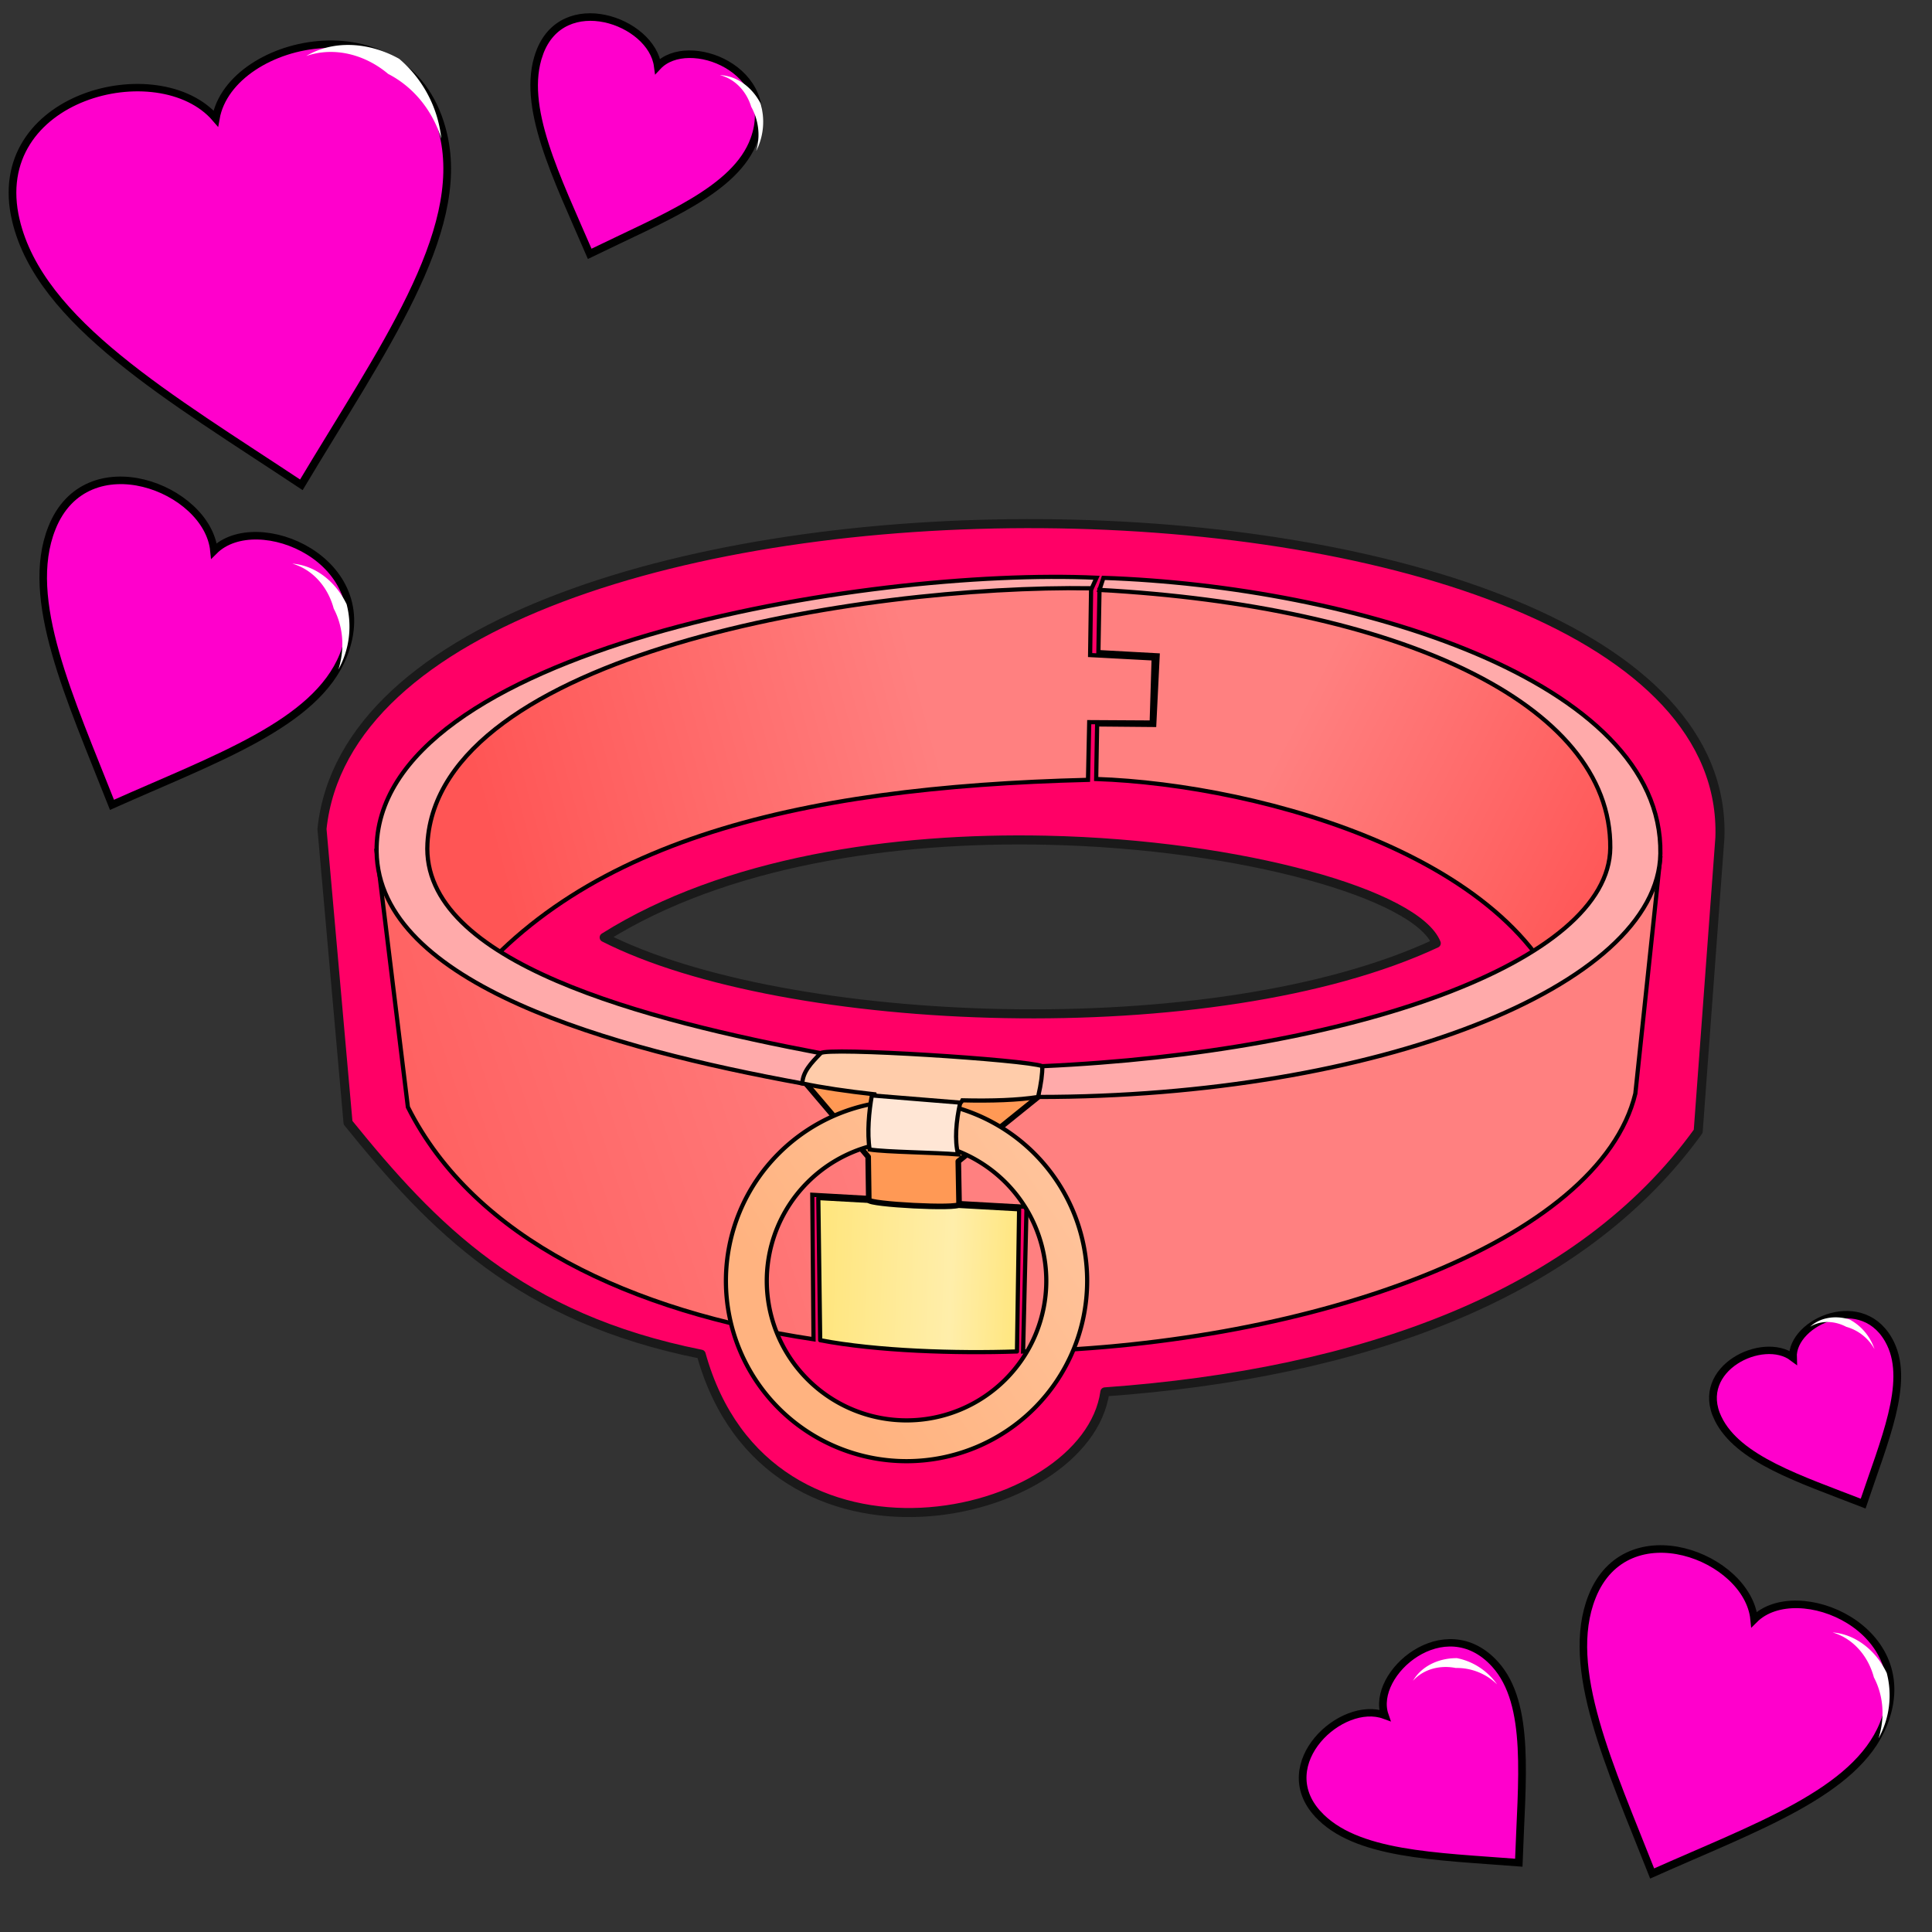<svg version="1.1" viewBox="0 0 64 64" xmlns="http://www.w3.org/2000/svg" xmlns:xlink="http://www.w3.org/1999/xlink">
 <rect x="0" y="0" width="64" height="64" fill="#333333" stroke="none"/>
 <defs>
  <linearGradient id="linearGradient1002" x1="357.42" x2="391.19" y1="186.31" y2="187.53" gradientTransform="translate(-186.49 -117.99)" gradientUnits="userSpaceOnUse">
   <stop stop-color="#ffe680" offset="0"/>
   <stop stop-color="#fea" offset=".654"/>
   <stop stop-color="#ffe680" offset="1"/>
  </linearGradient>
  <linearGradient id="linearGradient982" x1="297.8" x2="376.61" y1="110.65" y2="89.554" gradientTransform="translate(-260.79,-6.903)" gradientUnits="userSpaceOnUse" xlink:href="#innoGrad1"/>
  <linearGradient id="innoGrad1">
   <stop stop-color="#f55" offset="0"/>
   <stop stop-color="#ff8080" offset="1"/>
  </linearGradient>
  <linearGradient id="linearGradient990" x1="497.61" x2="437.97" y1="123.3" y2="93.006" gradientTransform="translate(-260.79,-6.903)" gradientUnits="userSpaceOnUse" xlink:href="#innoGrad1"/>
  <linearGradient id="linearGradient1012" x1="257.34" x2="370.48" y1="188.12" y2="150.92" gradientTransform="translate(-260.79,-6.903)" gradientUnits="userSpaceOnUse" xlink:href="#innoGrad1"/>
  <linearGradient id="linearGradient1064" x1="356.29" x2="427.24" y1="202.12" y2="155.14" gradientTransform="translate(-186.49 -117.99)" gradientUnits="userSpaceOnUse">
   <stop stop-color="#ffb380" offset="0"/>
   <stop stop-color="#fca" offset="1"/>
  </linearGradient>
 </defs>
 <path d="m34.539 17.347c-11.454-0.085-23.148 3.25-23.873 10.113l0.863 9.73c2.819 3.486 5.7 6.472 11.697 7.67 2.22 7.97 12.772 5.574 13.375 1.248 8.479-0.607 15.732-3.188 19.654-8.631l0.719-9.73c0.232-6.81-10.981-10.315-22.436-10.4zm0.113 10.486c6.539 0.14 12.294 1.818 12.926 3.414-7.333 3.429-21.591 2.848-27.564-0.193 3.993-2.511 9.553-3.33 14.639-3.221z" fill="#f06" stroke="#1a1a1a" stroke-linecap="round" stroke-linejoin="round" stroke-width=".3"/>
 <g fill-rule="evenodd">
  <g stroke-width=".856">
   <path transform="matrix(.29 -.059 .066 .281 -68.751 -277.48)" d="m7.862 1015.1c-0.024-14.737 19.915-15.62 24.403-6.885 3.668-8.902 24.456-9.123 24.398 7.059-0.041 11.62-12.317 22.903-24.45 36.117-12.07-12.803-24.331-24.22-24.35-36.29z" fill="#f0c" stroke="#000"/>
   <path d="M10.144 1.855c.864-.515 2.036-.49 3.08.094a4.034 4.034 0 0 1 1.396 2.647c-.33-1.048-1.02-1.768-1.761-2.147-.742-.627-1.763-.92-2.715-.594z" fill="#fff"/>
  </g>
  <g stroke-width="1.174">
   <path transform="matrix(.198 .086 -.078 .195 130.36 -145.73)" d="m7.862 1015.1c-0.024-14.737 19.915-15.62 24.403-6.885 3.668-8.902 24.456-9.123 24.398 7.059-0.041 11.62-12.317 22.903-24.45 36.117-12.07-12.803-24.331-24.22-24.35-36.29z" fill="#f0c" stroke="#000"/>
   <path d="M60.701 54.076c.732.054 1.421.558 1.8 1.344a2.94 2.94 0 0 1-.272 2.165c.24-.765.13-1.483-.154-2.02-.182-.684-.668-1.286-1.374-1.49z" fill="#fff"/>
  </g>
  <g stroke-width="1.611">
   <path transform="matrix(.12 -.102 .103 .113 -61.847 -53.817)" d="m7.862 1015.1c-0.024-14.737 19.915-15.62 24.403-6.885 3.668-8.902 24.456-9.123 24.398 7.059-0.041 11.62-12.317 22.903-24.45 36.117-12.07-12.803-24.331-24.22-24.35-36.29z" fill="#f0c" stroke="#000"/>
   <path d="M46.807 55.678c.27-.463.82-.753 1.456-.75.517.102.996.4 1.331.87a1.908 1.908 0 0 0-1.372-.544c-.506-.1-1.056.026-1.415.424z" fill="#fff"/>
  </g>
  <g stroke-width="1.174">
   <path transform="matrix(.198 .086 -.078 .195 79.34 -181.13)" d="m7.862 1015.1c-0.024-14.737 19.915-15.62 24.403-6.885 3.668-8.902 24.456-9.123 24.398 7.059-0.041 11.62-12.317 22.903-24.45 36.117-12.07-12.803-24.331-24.22-24.35-36.29z" fill="#f0c" stroke="#000"/>
   <path d="M9.682 18.671c.731.054 1.42.559 1.8 1.344a2.94 2.94 0 0 1-.273 2.165c.24-.764.13-1.482-.154-2.019-.181-.684-.668-1.287-1.373-1.49z" fill="#fff"/>
  </g>
  <g stroke-width="1.611">
   <path transform="matrix(.146 .058 -.052 .144 69.504 -144.86)" d="m7.862 1015.1c-0.024-14.737 19.915-15.62 24.403-6.885 3.668-8.902 24.456-9.123 24.398 7.059-0.041 11.62-12.317 22.903-24.45 36.117-12.07-12.803-24.331-24.22-24.35-36.29z" fill="#f0c" stroke="#000"/>
   <path d="M23.846 2.488c.535.02 1.05.37 1.346.933a2.144 2.144 0 0 1-.143 1.584 1.908 1.908 0 0 0-.164-1.467c-.15-.494-.52-.92-1.039-1.05z" fill="#fff"/>
  </g>
  <g stroke-width="1.988">
   <path transform="matrix(.117 -.051 .054 .112 1.175 -66.304)" d="m7.862 1015.1c-0.024-14.737 19.915-15.62 24.403-6.885 3.668-8.902 24.456-9.123 24.398 7.059-0.041 11.62-12.317 22.903-24.45 36.117-12.07-12.803-24.331-24.22-24.35-36.29z" fill="#f0c" stroke="#000"/>
   <path d="M59.961 43.95c.317-.295.812-.392 1.305-.242.376.2.68.542.83.985a1.546 1.546 0 0 0-.938-.741c-.37-.196-.826-.226-1.197-.002z" fill="#fff"/>
  </g>
 </g>
 <g transform="matrix(.185 0 0 .185 -4.206 29.596)" stroke="#000">
  <path d="m169.6 80.002c10.129 1.944 24.347 2.385 35.235 2.014l0.384-25.456-35.955-2.013z" fill="url(#linearGradient1002)" stroke-linecap="round" stroke-linejoin="round" stroke-width=".75"/>
  <g transform="translate(74.298 -111.09)" fill-rule="evenodd" stroke-width=".75">
   <path d="m28.037 133.37c21.384-31.544 62.767-41.313 115.22-42.619l0.219-10.329 11.187 0.065 0.351-11.471-11.379-0.608 0.176-11.956c-39.997-1.65-89.918 7.163-112.48 27.771-13.853 12.653-6.539 28.815-3.292 49.147z" fill="url(#linearGradient982)"/>
   <path d="m144.72 90.598c29.662 1.004 79.049 14.556 85.397 45.885 0.27 1.333 12.483-35.936 12.483-35.936-9.056-21.526-41.028-44.015-97.287-43.807l-0.195 11.139 10.61 0.579-0.613 12.463-10.224-0.092z" fill="url(#linearGradient990)"/>
   <path d="m15.876 103.59 5.598 45.758c11.86 23.637 40.141 36.681 72.633 41.573l-0.221-25.874 38.365 2.165-0.618 25.907c52.02-1.312 103.22-19.64 109.63-46.193l4.499-42.535c-36.25 54.37-197.75 53.632-229.88-0.799z" fill="url(#linearGradient1012)"/>
  </g>
  <path d="m167.14 34.142 11.051 13.017 0.11 7.736c-0.113 0.787 16.215 1.652 16.167 0.79l-0.141-7.713 14.292-11.529c-0.572-3.742-33.15-6.439-41.479-2.301z" fill="#f95" stroke-linecap="round" stroke-linejoin="round"/>
  <path d="m185.06 37.092a32.342 32.285 0 0 0-32.342 32.285 32.342 32.285 0 0 0 32.342 32.284 32.342 32.285 0 0 0 32.342-32.284 32.342 32.285 0 0 0-32.342-32.285zm0 7.304a25.024 24.981 0 0 1 25.025 24.981 25.024 24.981 0 0 1-25.024 24.98 25.024 24.981 0 0 1-25.026-24.98 25.024 24.981 0 0 1 25.025-24.981z" fill="url(#linearGradient1064)" stroke-linecap="round" stroke-linejoin="round" stroke-width=".75"/>
  <g transform="translate(74.298 -111.09)" fill-rule="evenodd" stroke-width=".75">
   <path d="m143.93 56.448c-41.52-0.628-116.96 11.743-118.95 45.638-1.264 21.485 39.542 31.745 70.408 37.612-2.166 2.686-1.349 1.03-3.295 5.414-33.941-6.205-75.894-17.688-76.219-41.523-0.495-36.314 87.863-50.91 128.91-49.025z" fill="#faa"/>
   <path d="m145.31 56.739c52.91 2.897 91.7 20.057 91.465 46.19-0.184 20.436-46.157 36.617-101.7 39.094-0.274 1.873-0.401 2.346-0.761 5.51 60.382 0.032 111.05-19.739 111.43-43.574 0.495-31.161-55.18-47.852-99.729-49.375z" fill="#faa"/>
   <path d="m95.39 139.7c-1.74 1.789-3.194 3.31-3.295 5.414 3.43 0.722 7.986 1.407 12.931 1.945 0.589 4.257 14.264 4.153 15.743 1.079 5.21 0.126 10.011-0.033 13.546-0.602 0.574-2.492 0.77-4.145 0.761-5.51-2.831-1.161-38.797-3.45-39.687-2.326z" fill="#fca"/>
   <path d="m104.55 147.26c-0.512 2.855-0.87 6.684-0.393 9.684 2.998 0.465 11.571 0.523 15.841 0.876-0.661-2.549-0.357-5.983 0.378-9.272z" fill="#ffe6d5"/>
  </g>
 </g>
</svg>
